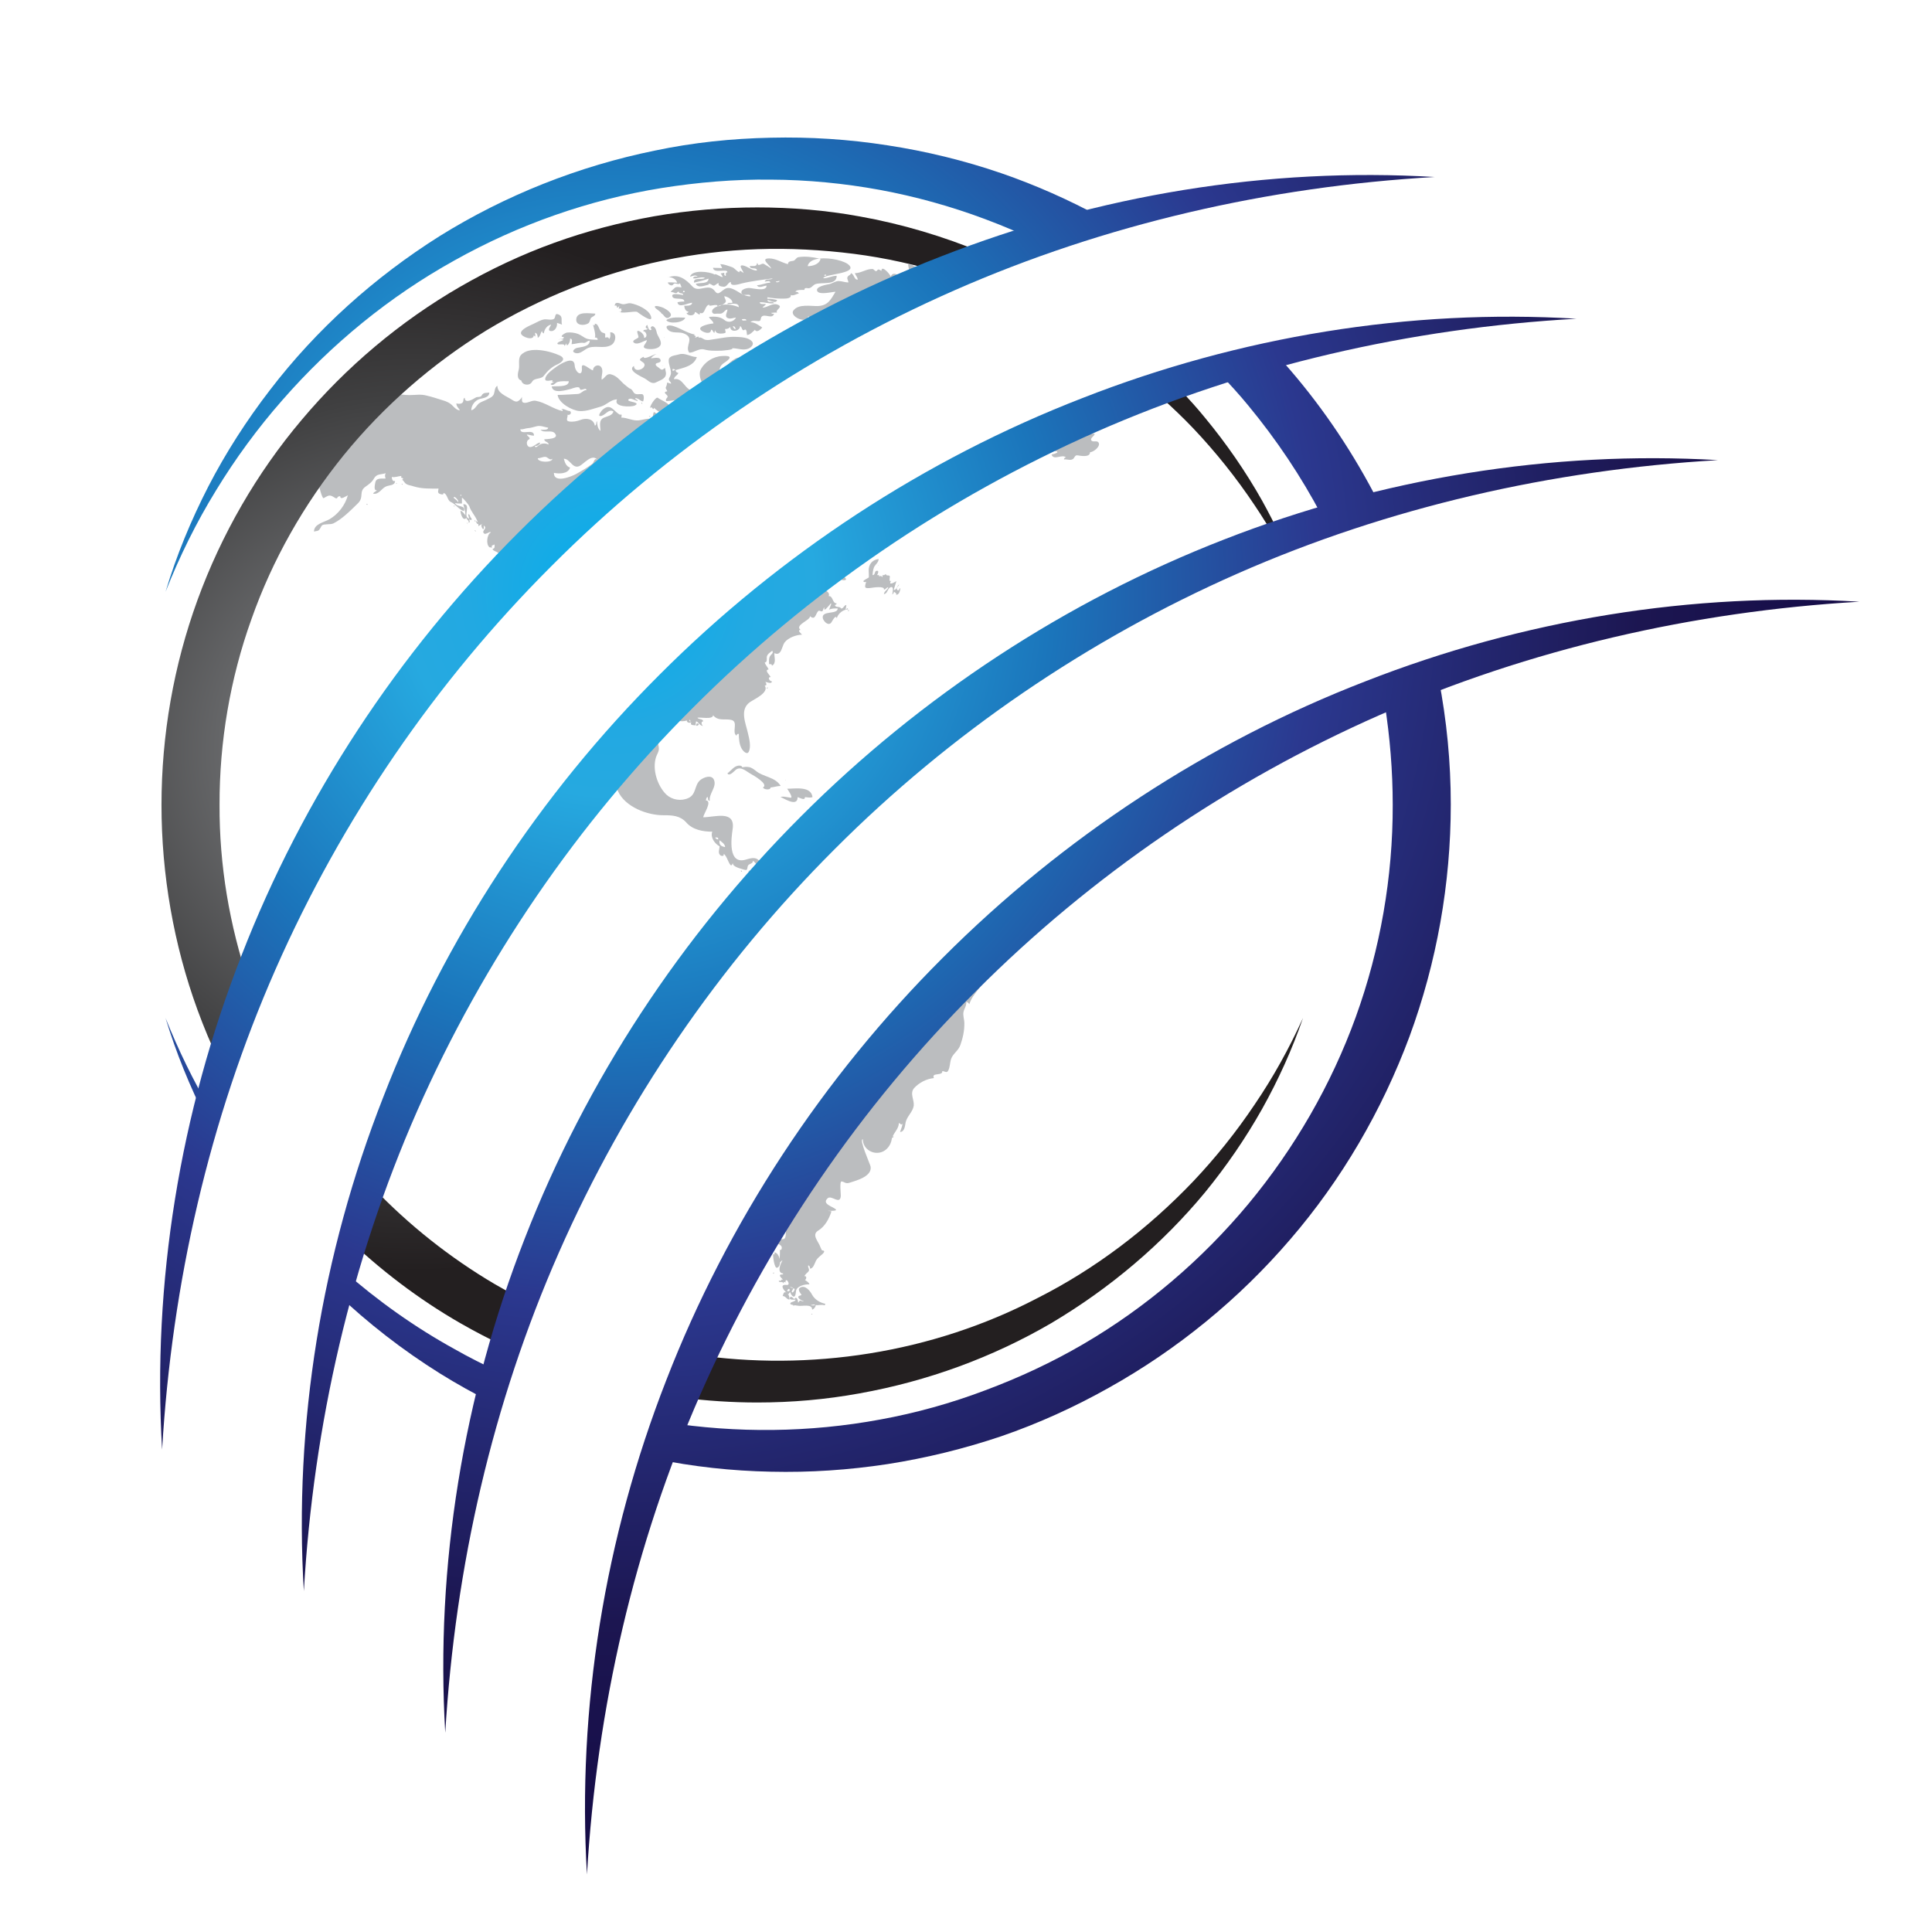 <?xml version="1.0" encoding="utf-8"?>
<!-- Generator: Adobe Illustrator 16.0.0, SVG Export Plug-In . SVG Version: 6.00 Build 0)  -->
<!DOCTYPE svg PUBLIC "-//W3C//DTD SVG 1.1//EN" "http://www.w3.org/Graphics/SVG/1.1/DTD/svg11.dtd">
<svg version="1.1" id="Layer_1" xmlns="http://www.w3.org/2000/svg" xmlns:xlink="http://www.w3.org/1999/xlink" x="0px" y="0px"
	 width="100px" height="100px" viewBox="0 0 100 100" enable-background="new 0 0 100 100" xml:space="preserve">
<g>
	<g>
		<path fill="#BBBDBF" d="M31.931,15.926c0.064-0.016,0.104-0.056,0.129-0.121c-0.016,0.073-0.032,0.137-0.032,0.209
			c0.007-0.08,0.145-0.032,0.145-0.032c-0.033,0.072-0.048,0.064,0.048,0.08c-0.128-0.016-0.041,0.185-0.177,0.04
			c0.048,0.177,0.763-0.016,0.932,0.041c0.032,0.016,0.899,0.69,0.707,0.2c-0.128-0.337-0.707-0.586-1.029-0.643
			c-0.176-0.032-0.321,0.088-0.481,0.033c-0.145-0.049-0.354-0.137-0.354,0.104C31.899,15.774,31.948,15.846,31.931,15.926z"/>
		<path fill="#BBBDBF" d="M33.731,17.043c-0.128,0.153-0.209-0.145-0.225-0.225c-0.096,0.048-0.129,0.185,0.016,0.185
			c-0.032,0.12-0.225,0.008-0.225,0.145c0.177,0,0.241,0.337,0.04,0.337c0.024-0.145-0.152-0.321-0.281-0.354
			c-0.177-0.056,0.032,0.281-0.016,0.338c-0.033,0.056-0.402,0.16-0.209,0.281c0.176,0.113,0.482-0.104,0.65-0.145
			c0,0.185-0.361,0.378,0.008,0.45c0.193,0.033,0.514,0.024,0.659-0.136c0.176-0.193-0.088-0.482-0.145-0.667
			c-0.032-0.121-0.048-0.257-0.161-0.337C33.747,16.826,33.61,16.971,33.731,17.043z"/>
		<path fill="#BBBDBF" d="M34.237,16.232c0.112,0,0.201,0.37,0.434,0.169c0.201-0.169-0.201-0.402-0.313-0.458
			c-0.033-0.024-0.554-0.208-0.45-0.024C33.964,16.007,34.237,16.151,34.237,16.232z"/>
		<path fill="#BBBDBF" d="M29.826,16.537c-0.016,0.321,0.418,0.329,0.619,0.201c0.089-0.056,0.089-0.185,0.137-0.273
			c0.072-0.088,0.225-0.096,0.232-0.232C30.534,16.232,29.843,16.087,29.826,16.537z"/>
		<path fill="#BBBDBF" d="M33.225,20.401c-0.137-0.016-0.297,0.049-0.41-0.064c-0.064-0.081-0.097-0.193-0.209-0.225
			c0,0.024-0.313-0.233-0.346-0.265c-0.201-0.201-0.353-0.402-0.65-0.474c-0.225-0.049-0.29,0.192-0.466,0.281
			c-0.032-0.193,0.081-0.394,0.008-0.587c-0.104-0.265-0.458-0.152-0.458,0.104c-0.136-0.016-0.61-0.49-0.578-0.136
			c0.048,0.53-0.354,0.233-0.37-0.121c-0.024-0.554-0.819-0.032-1.028,0.129c-0.161,0.121-0.498,0.361-0.498,0.586
			c0,0.145,0.313,0.049,0.385,0.049c-0.048,0.072-0.032,0.096,0.064,0.08c0,0.024-0.209,0.104-0.161,0.136
			c0.129,0.113,0.241-0.096,0.362-0.128c0.185-0.048,0.377-0.033,0.57-0.033c0,0.338-0.683,0.233-0.884,0.273
			c0.064,0.41,0.763,0.177,1.004,0.121c0.072-0.024,0.425-0.169,0.45-0.016c0.024,0.185,0.329-0.104,0.346,0.08
			c-0.177,0-0.273,0.193-0.45,0.201c-0.353,0.016-0.699,0.049-1.044,0.049c0.048,0.425,0.755,0.812,1.133,0.835
			c0.378,0.024,0.748-0.136,1.108-0.232c0.298-0.088,0.515-0.37,0.836-0.37c-0.217,0.401,0.731,0.41,0.924,0.313
			c0.242-0.121-0.08-0.168-0.192-0.201c-0.032-0.008-0.225-0.048-0.129-0.121c0.121-0.096,0.337,0.081,0.466,0.089
			c0-0.097-0.128-0.041-0.128-0.145c0.161-0.008,0.249,0.145,0.402,0.169C33.33,20.707,33.361,20.409,33.225,20.401z"/>
		<path fill="#BBBDBF" d="M35.466,16.441c-0.305,0-0.715-0.064-0.979,0.128C34.615,16.786,35.395,16.713,35.466,16.441z"/>
		<path fill="#BBBDBF" d="M38.841,19.107c0.112,0.024,0.29,0.017,0.45-0.04c0.032,0.057,0.177,0.137,0.241,0.217
			c0.097-0.056,0.177-0.113,0.266-0.169c-0.081-0.024-0.169-0.04-0.249-0.056c-0.073-0.008-0.129-0.024-0.161-0.024
			c0.121-0.048,0.226-0.121,0.273-0.209c0.169-0.289-1.012-0.634-1.124,0.081C38.359,19.004,38.792,19.1,38.841,19.107z"/>
		<path fill="#BBBDBF" d="M36.816,19.912c-0.177,0.128-0.129,0.289,0.08,0.313c0.185,0.024,0.225,0.064,0.41,0.177
			c0.033,0.016,0.129,0.081,0.169,0.041c0.056-0.073,0.129-0.033,0.217,0.024c0.402-0.394,0.868-0.699,1.374-0.908
			c-0.048-0.073,0.008-0.217,0.008-0.306c-0.064,0.041-0.121,0.072-0.185,0.113c-0.057-0.185,0.016,0.032,0.016-0.113
			c-0.128-0.032-0.305,0.104-0.257,0.249c0.048,0.121-0.176,0.048-0.225,0.048c0-0.088,0.185-0.161,0.136-0.249
			c-0.072-0.121-0.088-0.169-0.081-0.313c0.017-0.232,0.024-0.514-0.289-0.474c-0.249,0.033-1.02,0.723-0.49,0.723
			c-0.104,0.04,0,0.137,0.016,0.193c-0.088-0.072-0.192-0.113-0.305-0.113c-0.016,0.104,0.041,0.137,0.113,0.185
			c0.145,0.113,0.016,0.241,0.048,0.386c-0.152-0.041-0.305,0-0.458,0c0-0.129,0.186-0.145,0.266-0.153
			c-0.064-0.377-0.305-0.674,0.096-0.948c0.338-0.217,0.466-0.394-0.08-0.361c-0.482,0.023-0.932,0.305-1.141,0.731
			C36.118,19.461,36.398,20.249,36.816,19.912z"/>
		<path fill="#BBBDBF" d="M34.567,14.625c0.016,0.097,0.209,0.217,0.281,0.097c0.089-0.137,0.241,0.056,0.346-0.056
			c0.032,0.072,0.064,0.144,0.081,0.208c-0.097,0-0.241-0.056-0.337,0.017c-0.016,0.016-0.225,0.201-0.225,0.217
			c0.088,0.008,0.169,0.032,0.249,0.064c0.089,0.024,0.096-0.08,0.169-0.08c0,0.145,0.232,0.032,0.232,0.176
			c-0.088,0-0.667-0.152-0.554,0.097c0.089,0.185,0.611-0.008,0.611,0.241c-0.113,0-0.233,0.008-0.354,0.04
			c0.048,0.338,0.579,0.016,0.755,0.024c0,0.176-0.289,0.153-0.401,0.153c0,0.12,0.064,0.305,0.217,0.305
			c-0.016,0.056-0.056,0.08-0.104,0.064c0.056,0.185,0.434,0.176,0.434-0.041c0.096,0.008,0.145,0.112,0.241,0.128
			c0.032-0.041,0.032-0.081-0.008-0.104c0.313,0.193,0.257-0.401,0.522-0.401c-0.088,0.145,0.434-0.097,0.417,0.08
			c0.072-0.032,0.145-0.064,0.225-0.073c0.048-0.023,0.097-0.056,0.137-0.08c0.161-0.128-0.008-0.225-0.008-0.37
			c0.153,0.024,0.418,0.153,0.418,0.338c-0.096,0.032-0.209-0.033-0.273,0.064c0.161,0.032,0.603-0.121,0.603,0.168
			c-0.265-0.113-0.587-0.168-0.876-0.121c-0.072,0.041-0.145,0.073-0.225,0.073l0,0c-0.081,0.032-0.145,0.064-0.209,0.121
			c-0.144,0.12-0.072,0.305,0.121,0.265c0.12-0.024,0.241,0.033,0.345-0.04c0.096-0.056,0.145-0.176,0.256-0.176
			c0,0.136-0.176,0.354,0.017,0.441c0.145,0.064,0.29-0.023,0.426-0.023c-0.121,0.216-0.41,0.289-0.603,0.12
			c-0.217-0.185-0.522-0.185-0.795-0.16c0.041,0.136,0.201,0.185,0.233,0.337c-0.112,0.008-0.852,0.128-0.659,0.345
			c0.113,0.121,0.53,0.266,0.53-0.016c0.112,0,0.088,0.145,0.185,0.161c-0.008-0.048,0.007-0.096,0.04-0.136
			c0,0.177,0.257,0.185,0.377,0.169c0.242-0.033,0.129-0.064,0.129-0.233c0.104,0.008,0.201-0.032,0.265-0.104
			c0,0.305,0.506,0.225,0.506-0.04c0.104,0,0.088,0.273,0.217,0.193c0.145-0.096,0.128,0.193,0.145,0.265
			c0.169-0.016,0.289-0.169,0.41-0.273c0.088,0.177,0.313-0.024,0.377-0.12c-0.192-0.113-0.369-0.273-0.61-0.273
			c0.112-0.112,0.29-0.056,0.418-0.056c0.145,0,0.096-0.136,0.152-0.216c0.153-0.202,0.571,0.152,0.651-0.169
			c-0.064,0.016-0.113,0-0.153-0.04c0.104-0.017,0.208-0.017,0.313-0.017c-0.128-0.145,0.37-0.29,0.008-0.417
			c-0.266-0.088-0.506,0.161-0.763,0.161c0.041-0.081,0.145-0.096,0.168-0.185c-0.072-0.016-0.313,0.04-0.313-0.089
			c0.241-0.024,0.482,0.089,0.739,0.048c-0.057-0.145-0.338,0.008-0.338-0.168c0.121,0.008,0.434,0.225,0.498,0
			c-0.176-0.041-0.345-0.073-0.522-0.064c0.04-0.032,0.04-0.056,0-0.081c0.273,0.049,0.554,0.081,0.835,0.072
			c0.112,0,0.25,0,0.346-0.056c0.04-0.032,0.064-0.072,0.048-0.129c0.152,0.057,0.273-0.056,0.418-0.08
			c-0.033-0.072-0.097-0.096-0.169-0.08c0-0.129,0.377-0.104,0.458-0.104c0-0.112,0.08-0.104,0.161-0.089
			c0.176,0.033,0.257-0.136,0.385-0.201c0.305-0.136,1.125,0.089,1.125-0.441c-0.241,0-0.45,0.128-0.691,0.128
			c0-0.216,1.735-0.232,1.35-0.659c-0.201-0.241-0.988-0.425-1.559-0.361c0.024,0.007,0.048,0.016,0.064,0.016
			c-0.064,0.281-0.418,0.378-0.667,0.378c0.04-0.233,0.297-0.354,0.603-0.394c-0.354-0.081-0.723-0.129-1.077-0.073
			c-0.128,0.016-0.161,0.185-0.29,0.193c-0.112,0.016-0.256,0.024-0.256,0.169c-0.33-0.081-0.627-0.297-0.972-0.297
			c-0.539,0,0.168,0.434,0.088,0.53c0.023-0.023-0.306-0.208-0.338-0.232c-0.104-0.073-0.193,0.048-0.297,0.04
			c-0.072,0-0.008-0.088-0.088-0.088c0,0.217-0.257,0.113-0.37,0.153c0.017,0.201,0.37,0.024,0.37,0.225
			c-0.257,0-0.45-0.193-0.691-0.257c-0.337-0.072,0,0.282,0,0.386c-0.032-0.033-0.257-0.201-0.209-0.04
			c-0.16-0.041-0.241-0.226-0.41-0.273c-0.201-0.064-0.377-0.145-0.586-0.145c0.032,0.064,0.072,0.136,0.097,0.209
			c-0.153-0.024-0.313-0.008-0.474-0.024c0.041,0.33,0.747,0.016,0.747,0.233c-0.112,0.007-0.08,0.112-0.08,0.185
			c-0.096,0.008-0.088-0.104-0.08-0.161c-0.064,0.008-0.129,0.033-0.192,0.033c0.048,0.056,0.08,0.12,0.112,0.192
			c-0.145,0-0.289-0.168-0.418-0.145v0.017c-0.272-0.161-1.188-0.266-1.277,0.112c0.121-0.032,0.29-0.129,0.394,0
			c-0.081-0.024-0.217-0.032-0.241,0.08c0.208,0.041,0.41-0.104,0.618-0.023c-0.128,0.128-0.618-0.057-0.563,0.249
			c0.25-0.056,0.507-0.121,0.748-0.208c0,0.305-0.49,0.185-0.659,0.273c0.136,0.241,0.465,0.073,0.659,0.04
			c0-0.112,0.161,0,0.201,0.024c0.128,0.089,0.201-0.104,0.329-0.104c-0.072,0.16,0.161,0.177,0.257,0.185
			c0.177,0.008,0.209-0.217,0.37-0.249c-0.056,0.273,0.434,0.113,0.554,0.081c0.522-0.128,1.068-0.185,1.615-0.266
			c-0.121,0.113-0.354-0.016-0.418,0.169c0.064,0.008,0.289-0.088,0.289,0.056c-0.241,0-0.45,0.128-0.69,0.128
			c0.096,0.193,0.353,0.024,0.498,0.024c0,0.338-0.723,0.121-0.916,0.121c-0.161,0.008-0.482,0.088-0.362,0.313
			c0.04,0.016,0.073,0.032,0.104,0.048c0.145,0.007,0.337-0.057,0.337,0.072c-0.128,0-0.241-0.032-0.337-0.072
			c-0.048-0.008-0.08-0.016-0.104-0.048l0,0c-0.185-0.096-0.345-0.233-0.579-0.298c-0.249-0.063-0.345,0.073-0.53,0.202
			c-0.217,0.16-0.249-0.057-0.394-0.161c-0.329-0.242-0.755,0.192-1.061-0.137c-0.321-0.354-0.715-0.667-1.221-0.474
			c0.177-0.008,0.386,0.104,0.435,0.281C35.001,14.625,34.567,14.601,34.567,14.625z M37.925,16.898
			c0.081-0.032,0.145,0.04,0.145,0.145C37.989,17.027,37.973,16.955,37.925,16.898z M42.762,14.255
			c-0.072,0.033-0.104,0.024-0.096-0.024C42.697,14.223,42.762,14.183,42.762,14.255z M40.352,14.544
			c0,0.057-0.193,0.104-0.193,0.024C40.368,14.568,40.174,14.544,40.352,14.544z M38.632,16.585c-0.113,0-0.241,0.04-0.225-0.064
			C38.456,16.521,38.632,16.481,38.632,16.585z M35.386,15.042c0.096,0.048,0.08,0.073-0.048,0.088
			C35.354,15.099,35.37,15.075,35.386,15.042z"/>
		<path fill="#BBBDBF" d="M35.675,18.256c0.265,0,0.499-0.241,0.771-0.168c0.321,0.088,0.579,0.064,0.9,0.064
			c0.048-0.008,0.626-0.04,0.563-0.128c0.289,0,0.538,0.128,0.819,0.024c0.161-0.064,0.337-0.233,0.177-0.394
			c-0.177-0.185-0.546-0.209-0.787-0.217c-0.41-0.024-0.819,0.073-1.222,0.129c-0.128,0.024-0.249,0.048-0.369,0.024
			c-0.129-0.016-0.241-0.177-0.37-0.104c0.064-0.136-0.153-0.008-0.193,0c0.072-0.072,0.056-0.113-0.041-0.128
			c0.008-0.024,0.024-0.032,0.041-0.048c-0.418-0.04-1.077-0.555-1.398-0.451c-0.169,0.057,0.032,0.25,0.104,0.282
			c0.232,0.112,0.498,0.024,0.731,0.121C35.997,17.501,35.418,17.903,35.675,18.256z"/>
		<path fill="#BBBDBF" d="M34.422,19.044c-0.129,0.096-0.161,0.136-0.29,0.016c-0.048-0.049-0.209-0.121-0.193-0.209
			c0.016-0.096,0.257-0.048,0.257-0.185c-0.016-0.233-0.386-0.12-0.498-0.12c0-0.049,0.257-0.249,0.305-0.225
			c-0.104-0.032-0.691,0.353-0.691,0.145c-0.515,0.241,0.217,0.217,0.016,0.522c-0.113,0.185-0.514,0.257-0.514-0.048
			c-0.37,0.232,0.386,0.554,0.546,0.643c0.185,0.097,0.354,0.33,0.595,0.208c0.193-0.104,0.515-0.176,0.515-0.45
			C34.487,19.341,34.422,19.067,34.422,19.044z"/>
		<path fill="#BBBDBF" d="M34.084,21.293c0.145,0.104,0.466-0.008,0.563-0.153c0.145-0.233-0.482-0.442-0.594-0.547
			c-0.097-0.088-0.426,0.418-0.402,0.522c0.064-0.064,0.128-0.007,0.145,0.064c0.048-0.016,0.064-0.048,0.064-0.096
			C33.819,21.109,34.053,21.277,34.084,21.293z"/>
		<path fill="#BBBDBF" d="M41.284,41.259c0.08,0.017,0.394,0.209,0.377,0c0.137,0.007,0.266,0.048,0.394,0
			c-0.072-0.587-0.9-0.434-1.31-0.434c0.024,0.039,0.33,0.474,0.177,0.465c-0.096-0.008-0.45-0.104-0.522-0.024
			C40.448,41.227,41.284,41.845,41.284,41.259z"/>
		<path fill="#BBBDBF" d="M43.79,30.002c0-0.193-0.595-0.378-0.739-0.385C43.051,29.833,43.622,30.131,43.79,30.002z"/>
		<path fill="#BBBDBF" d="M50.418,49.333c0.041-0.112,0.024-0.2-0.023-0.266c-0.354,0.627-0.884,1.149-1.366,1.688
			c-0.418,0.474-0.788,0.996-1.254,1.438c-0.739,0.699-1.446,1.39-2.217,2.032c-0.193,0.53-0.474,1.021-0.852,1.455
			c-0.209,0.289-0.458,0.562-0.739,0.795c-0.434,1.157-0.948,2.202-1.799,3.222c-0.418,0.507-0.948,0.843-1.542,1.052
			c0,0.017-0.008,0.033-0.017,0.065c-0.032,0.305,0.032,0.61-0.032,0.916c-0.016,0.137-0.081,0.272-0.073,0.418
			c0.024,0.265,0.137,0.047,0.266,0.047c0,0.194,0.208,1.215-0.193,1.125c0.064,0.217,0.145,0.515,0.064,0.739
			c-0.048,0.121-0.249,0.097-0.273,0.024c-0.032,0.072-0.169-0.104-0.225-0.024c-0.024,0.024-0.113,0.306-0.064,0.306
			c-0.016-0.072,0.016-0.121,0.096-0.121c-0.032,0.146,0.282,0.146,0.29,0.33c0,0.057-0.016,0.153-0.096,0.112
			c0,0.16,0,0.321-0.016,0.481c-0.032-0.176-0.145-0.345-0.273-0.345c0.024,0.056,0.016,0.097-0.016,0.128
			c0-0.039-0.008-0.056-0.048-0.039c-0.016,0.096,0.064,0.763,0.208,0.707c0.104-0.033,0.145-0.153,0.153-0.281
			c0.048-0.024,0.048-0.088,0.12-0.088c-0.097,0.16-0.305,0.634,0.04,0.666c0,0.08-0.104,0.04-0.145,0.063
			c-0.097,0.073,0.121,0.201,0.121,0.266c-0.081-0.024-0.113,0-0.081,0.089c-0.032-0.056-0.08-0.065-0.128-0.024
			c0.064,0.12,0.209-0.024,0.257,0.129c0-0.097,0.032-0.121,0.096-0.049c-0.016-0.361,0.338,0.161,0.048,0.12
			c-0.346-0.039-0.177,0.242,0,0.394c-0.145-0.08-0.161,0.09-0.193,0.178c0.153,0,0.209,0.185,0.354,0.185
			c0-0.104-0.016-0.217-0.096-0.305c0.104,0.071,0.032-0.072,0.145-0.065c0,0.065,0.064,0.153,0.112,0.192
			c0.161,0.114,0.161-0.199,0.177-0.28c0.048-0.249,0.474-0.345,0.691-0.33c-0.032-0.119-0.153-0.16-0.233-0.232
			c0.089-0.016,0.104-0.233-0.023-0.186c0.032-0.104,0.128-0.16,0.192-0.231c0.113-0.113-0.032-0.209,0-0.33
			c0.08,0,0.097,0.112,0.097,0.168c0.161-0.015,0.217-0.224,0.273-0.336c0.064-0.17,0.153-0.233,0.289-0.354
			c0.097-0.072,0.289-0.248,0.064-0.257c-0.032-0.008-0.121-0.257-0.145-0.297c-0.112-0.226-0.378-0.53-0.064-0.724
			c0.354-0.217,0.563-0.602,0.691-0.996c-0.064-0.023-0.121-0.023-0.185-0.023c0-0.024,0.554,0.031,0.394-0.097
			c-0.145-0.129-0.731-0.273-0.402-0.563c0.193-0.177,0.627,0.354,0.675-0.097c0.016-0.063-0.081-0.804,0.048-0.771
			c0.177,0.031,0.193,0.136,0.418,0.063c0.161-0.049,0.305-0.097,0.45-0.153c0.273-0.104,0.691-0.313,0.627-0.683
			c-0.032-0.151-0.611-1.413-0.402-1.413c0,0.53,0.579,0.858,1.045,0.635c0.241-0.113,0.41-0.37,0.45-0.627
			c0.008-0.041,0.016-0.073,0.032-0.112c0,0.008,0,0.016,0,0.024c0.048-0.017,0.064-0.017,0.064-0.065
			c-0.032,0-0.048,0.008-0.048,0.008c0.096-0.233,0.321-0.426,0.321-0.698c0.081,0,0.113,0.144,0.185,0.024
			c0,0.152-0.081,0.297-0.121,0.433c0.241,0,0.257-0.337,0.29-0.505c0.08-0.321,0.369-0.53,0.418-0.852
			c0.032-0.313-0.217-0.627,0.016-0.908c0.265-0.29,0.643-0.482,1.028-0.522c-0.152-0.313,0.466-0.088,0.434-0.362
			c0.112,0,0.233,0.121,0.305-0.022c0.104-0.202,0.081-0.41,0.153-0.612c0.096-0.272,0.377-0.425,0.474-0.707
			c0.129-0.36,0.217-0.746,0.209-1.141c0-0.201-0.088-0.4-0.04-0.595c0.04-0.168,0.169-0.328,0.136-0.506
			c0.064,0.017,0.129,0.057,0.162,0.121c0.176-0.57,0.723-0.94,0.932-1.502C51.278,50.008,50.965,49.333,50.418,49.333z
			 M40.745,66.832c0.008-0.072,0.041-0.113,0.104-0.121C40.906,66.808,40.866,66.848,40.745,66.832z M40.89,66.599
			c0.04,0.024,0.12,0.04,0.168,0.049C41.01,66.687,40.914,66.647,40.89,66.599z M41.035,66.896c-0.137,0,0.024-0.16,0.024-0.209
			C41.203,66.687,41.091,66.848,41.035,66.896z"/>
		<path fill="#BBBDBF" d="M43.758,31.545c0.016,0,0.049-0.208,0.049-0.232c-0.129,0.016-0.137,0.185-0.273,0.185
			c-0.057-0.145-0.289-0.017-0.322-0.185c0.048,0,0.08-0.033,0.097-0.081c-0.241,0-0.177-0.394-0.418-0.378
			c0.129-0.281-0.466-0.329-0.193-0.522c0.048,0.04,0.064,0.088,0.064,0.145c0.474-0.137,0.305-0.755-0.177-0.586
			c-0.306,0.096-0.595,0.297-0.795,0.554c-0.136,0.185-0.249,0.49-0.522,0.49c0.097-0.121,0.241-0.185,0.322-0.322
			c0.072-0.144,0.096-0.33,0.249-0.433c0.209-0.129,0.506-0.273,0.619-0.515c-0.08,0.017-0.145,0.033-0.209,0.049
			c-0.113,0.145-0.233,0.281-0.361,0.417c-0.619,0.619-1.342,1.206-2.122,1.623c-0.313,0.168-0.65,0.313-0.956,0.498
			c-0.04,0.033-0.08,0.056-0.112,0.088c-0.193,0.161-0.385,0.329-0.578,0.491c0.104-0.024,0.289-0.185,0.321-0.201
			c0.048-0.024,0.579-0.249,0.579-0.241c-0.136-0.137,0.048-0.168,0.097-0.266c0.112,0,0.562,0.202,0.562-0.04
			c-0.08,0.008-0.272,0.033-0.272-0.104c0.047-0.007,0.232-0.088,0.232,0.024c0.145,0,0.209-0.169,0.362-0.169
			c-0.073,0.514-0.579,0.282-0.884,0.506c-0.153,0.104-0.201,0.297-0.337,0.418c-0.217,0.192-0.539,0.144-0.788,0.282
			c0.064-0.024,0.033-0.057-0.024-0.082c-0.747,0.612-1.502,1.206-2.225,1.856c-1.037,0.94-1.816,2.09-2.796,3.07
			c-0.481,0.481-1.028,0.907-1.534,1.356c0.056,0.065,0.12,0.138,0.176,0.218c0.338,0.434,0.185,1.004,0.394,1.486
			c0.37,0.828,1.527,1.261,2.378,1.253c0.434,0,0.835,0.016,1.157,0.37c0.33,0.386,0.868,0.481,1.35,0.481
			c-0.113,0.289,0.128,0.627,0.377,0.756c0,0.144-0.104,0.345,0.04,0.466c0.064,0.049,0.209,0.057,0.169-0.072
			c0.16,0.056,0.281,0.603,0.402,0.595c0.04-0.04,0.072-0.097,0.08-0.161c-0.08,0.241,0.458,0.337,0.595,0.386
			c0.168,0.049,0.136-0.049,0.168-0.168c0.032-0.17,0.273-0.104,0.273-0.299c0.128,0.081,0.192,0.282,0.377,0.258
			c0,0.16-0.128,0.338,0.041,0.459c0.193,0.136,0.128,0.345,0.081,0.529c-0.017,0.081-0.113,0.643,0.064,0.579
			c-0.048,0.168-0.257,0.209-0.345,0.345c-0.137,0.186-0.338,0.45-0.41,0.667c-0.016,0.08-0.032,0.152-0.032,0.233
			c0.225-0.202,0.481-0.387,0.755-0.53c0.096-0.313,0.225-0.603,0.369-0.86c0.37-0.618,0.852-1.141,1.213-1.751
			c-0.041-0.16,0-0.354-0.048-0.507c-0.024-0.08-0.104-0.063-0.057-0.137c0.017-0.048,0.193-0.248,0.145-0.297
			c-0.161-0.16-0.835,0.329-0.835,0.538c-0.297-0.241-0.458,0.627-0.538,0.772c-0.121,0.232-0.305-0.065-0.378-0.186
			c-0.192-0.337-0.45-0.265-0.771-0.169c-0.932,0.274-0.755-1.092-0.683-1.575c0.152-1.012-0.932-0.617-1.519-0.617
			c0-0.161,0.498-0.844,0.129-0.876c0.032-0.048,0.016-0.169,0.104-0.169c0.024,0.072-0.016,0.192,0.104,0.192
			c-0.056-0.378,0.385-0.723,0.209-1.1c-0.129-0.267-0.531-0.114-0.708,0.031c-0.305,0.266-0.193,0.731-0.603,0.924
			c-0.378,0.178-0.843,0.104-1.148-0.177c-0.466-0.458-0.74-1.31-0.531-1.944c0.048-0.145,0.145-0.266,0.145-0.426
			c0-0.185-0.096-0.377-0.056-0.571c0.08-0.401,0.715-0.385,0.715-0.826c0.096,0.023,0.305,0.088,0.305-0.088
			c0.152,0.08,0.33,0.071,0.482,0.022c0,0.121,0.153,0.138,0.233,0.089c-0.088,0.178,0.121,0.145,0.233,0.161
			c-0.016-0.073,0-0.137,0.016-0.209c0.145,0.048,0.201,0.257,0.37,0.233c-0.064,0.015-0.161-0.226,0-0.233
			c-0.032-0.146-0.225-0.08-0.305-0.185c0.129-0.041,0.812,0.112,0.812-0.129c0.273,0.321,0.602,0.168,0.94,0.241
			c0.394,0.089,0.008,0.634,0.273,0.818c0.008-0.063,0.048-0.104,0.12-0.095c0,0.257,0.024,0.562,0.161,0.787
			c0.057,0.096,0.265,0.321,0.354,0.137c0.129-0.258,0.024-0.684-0.04-0.948c-0.112-0.522-0.45-1.222,0.096-1.616
			c0.217-0.152,1.021-0.499,0.771-0.859c0.136,0,0.08-0.121,0.033-0.194c0.072,0.017,0.337,0.129,0.337-0.024
			c-0.121,0-0.249-0.224-0.064-0.224c-0.032-0.088-0.354-0.37-0.104-0.394c-0.056-0.136-0.168-0.226-0.201-0.362
			c0.129,0,0.104-0.177,0.104-0.265c0.008-0.16,0.169-0.248,0.281-0.337c0.089,0.097-0.047,0.185-0.096,0.25
			c-0.096,0.137-0.064,0.297-0.064,0.442c0.08,0,0.145-0.024,0.145,0.08c0.249-0.128,0.113-0.435,0.128-0.651
			c0.37,0.177,0.386-0.37,0.53-0.554c0.177-0.241,0.611-0.401,0.9-0.401c-0.032-0.058-0.273-0.226-0.08-0.25
			c-0.306-0.257,0.498-0.482,0.498-0.707c0.281,0.257,0.29-0.169,0.434-0.273c0.056-0.048,0.145,0.064,0.208,0.008
			c0.048-0.056,0.032-0.145,0.097-0.193c-0.048,0.289,0.192-0.048,0.257-0.112c0.209-0.281,0.017,0.152-0.016,0.233
			c0.145-0.073,0.297-0.064,0.45-0.064c0,0.337-0.851,0.08-0.771,0.506c0.032,0.137,0.25,0.402,0.417,0.249
			c0.048-0.04,0.242-0.482,0.306-0.249c0.064-0.241,0.33-0.458,0.586-0.458C43.838,31.408,43.854,31.545,43.758,31.545z
			 M37.242,43.492c0.112,0.08,0.289,0.201,0.289,0.354C37.291,43.798,37.218,43.718,37.242,43.492z M37.178,43.452
			c-0.064-0.009-0.152-0.04-0.152-0.104C37.138,43.348,37.178,43.331,37.178,43.452z M35.675,37.258
			c0.056,0,0.064,0.072,0.064,0.104C35.7,37.338,35.675,37.297,35.675,37.258z M40.352,31.625c0.032-0.041,0.145-0.081,0.129-0.145
			l0,0c0.007,0.064-0.104,0.008-0.113-0.023c0.04,0.016,0.08,0.016,0.113,0.023v-0.008v0.008c0.047,0,0.08,0,0.112,0
			C40.536,31.569,40.448,31.609,40.352,31.625z M40.705,31.938c-0.097,0-0.024-0.209,0-0.209
			C40.713,31.794,40.713,31.867,40.705,31.938z"/>
		<path fill="#BBBDBF" d="M36.013,21.028c-0.064-0.257-0.418-0.169-0.531-0.377c0.104-0.057,0.226-0.121,0.257-0.25
			c-0.129,0.121-0.257-0.04-0.121-0.072c0.072-0.016,0.265,0,0.265-0.112c-0.434,0-0.53-0.699-0.996-0.587
			c0-0.152,0.185-0.193,0.225-0.329c-0.088-0.016-0.136-0.056-0.145-0.145c0.41-0.121,0.949-0.209,1.101-0.675
			c-0.313,0-0.619-0.242-0.924-0.137c-0.177,0.057-0.514,0.057-0.531,0.29c-0.016,0.217,0.104,0.418,0.113,0.635
			c0.016,0.112-0.048,0.216-0.096,0.313c-0.048,0.137,0.104,0.161,0.104,0.281c-0.073-0.024-0.137-0.04-0.202-0.064
			c-0.007,0.08-0.024,0.161-0.063,0.233c-0.048,0.088,0.063,0.136,0.063,0.225c-0.192,0.024-0.112,0.104-0.024,0.185
			c0.145,0.136-0.088,0.16-0.032,0.305c0.032,0.064,0.827-0.121,0.94-0.072c-0.088,0.289-0.498,0.281-0.498,0.602
			c0.081-0.016,0.161-0.04,0.232-0.08c0.104,0.185-0.232,0.306-0.345,0.37c-0.08,0.048-0.176,0.112-0.209,0.208
			c-0.032,0.073,0.016,0.313-0.048,0.346c-0.177,0.104-0.289-0.619-0.289-0.675c-0.08,0-0.073,0.104-0.153,0.104
			c-0.032-0.129-0.169-0.169-0.265-0.225c-0.048,0.129-0.064,0.265-0.024,0.394c-0.249-0.112-0.506,0.016-0.763,0.04
			c-0.305,0.032-0.594-0.145-0.899-0.145c0.023-0.064,0.048-0.161-0.048-0.193c0.032,0.024,0.032,0.041,0.016,0.057
			c-0.338-0.12-0.49-0.675-0.948-0.257c-0.032,0.033-0.257,0.305-0.113,0.313c0.242,0.016,0.434-0.41,0.691-0.233
			c-0.064,0.209-0.305,0.241-0.482,0.313c-0.305,0.128-0.192,0.434-0.192,0.691c-0.145-0.12-0.169-0.329-0.177-0.506
			c-0.072,0.073,0,0.193-0.112,0.233c-0.064-0.362-0.451-0.41-0.74-0.298c-0.192,0.073-0.394,0.113-0.594,0.081
			c-0.209-0.032-0.049-0.225-0.081-0.346c0.121,0.041,0.241-0.088,0.129-0.193c-0.161,0-0.298-0.136-0.466-0.104
			c0.064,0.008,0.097,0.048,0.08,0.104c-0.481-0.104-0.891-0.441-1.382-0.53c-0.217-0.049-0.466,0.168-0.659,0.088
			c-0.112-0.048-0.016-0.249-0.096-0.338c0.08,0.081-0.08,0.201-0.129,0.242c-0.145,0.12-0.297-0.017-0.418-0.088
			c-0.265-0.161-0.69-0.313-0.69-0.683c-0.145,0.088-0.128,0.273-0.177,0.418c-0.047,0.145-0.192,0.208-0.313,0.265
			c-0.153,0.096-0.33,0.128-0.475,0.241c-0.128,0.113-0.201,0.305-0.386,0.345c0-0.257,0.193-0.514,0.442-0.586
			c0.185-0.049,0.49-0.073,0.49-0.33c-0.128,0.024-0.305-0.017-0.385,0.136c-0.057,0.136-0.225,0.056-0.33,0.129
			c-0.121,0.08-0.554,0.329-0.554,0.007c-0.073,0-0.073,0.153-0.081,0.186c-0.047,0.152-0.249,0.128-0.354,0.104
			c0,0.145,0.113,0.241,0.186,0.354c-0.153,0-0.266-0.121-0.362-0.217c-0.145-0.161-0.338-0.249-0.546-0.305
			c-0.273-0.088-0.547-0.177-0.828-0.241c-0.306-0.081-0.571-0.023-0.876-0.023c-0.57,0-1.108-0.193-1.671-0.233
			c-0.024,0-0.048-0.008-0.064-0.008c-0.37,0.603-0.98,1.028-1.704,1.206c-0.192,0.185-0.394,0.394-0.57,0.603
			c-0.217,0.257-0.394,0.506-0.667,0.875c-0.056,0.088-0.112,0.168-0.169,0.249c0.186-0.04,0.37-0.072,0.555-0.048
			c-0.017,0.305-0.177,0.667-0.507,0.723c-0.08,0.016-0.313-0.073-0.434-0.057c-0.024,0.048-0.056,0.088-0.081,0.137
			c0,0.024-0.008,0.04-0.024,0.048c-0.016,0.017-0.016,0.033-0.032,0.04c0.048,0.04,0.096,0.064,0.08-0.04
			c0.136,0.193-0.097,0.297-0.273,0.418c-0.032,0.073-0.072,0.145-0.113,0.209c0.073,0.032,0.113,0.104,0.177,0.145
			c0.112,0.064,0.249,0.008,0.37,0.016c-0.209-0.016-0.096,0.442-0.016,0.514c0.217,0.177,0.249-0.249,0.434-0.249
			c0,0.088,0.185,0.827,0.265,0.787c0.216-0.112,0.289-0.209,0.522-0.056c0.257,0.177,0.112-0.048,0.337-0.048
			c0,0.233,0.306-0.016,0.394-0.04c-0.136,0.498-0.49,0.964-0.94,1.229c-0.273,0.161-0.812,0.241-0.812,0.643
			c0.073-0.008,0.136-0.033,0.201-0.041c0.113-0.048,0.145-0.208,0.217-0.281c0.088-0.081,0.442-0.032,0.579-0.096
			c0.458-0.225,0.899-0.675,1.261-1.028c0.361-0.338,0.032-0.619,0.418-0.884c0.177-0.121,0.337-0.241,0.434-0.426
			c0.145-0.249,0.369-0.185,0.602-0.265c-0.048,0.088-0.048,0.185,0,0.273c-0.192,0.024-0.49-0.057-0.538,0.209
			c-0.016,0.081-0.104,0.45,0.081,0.394c-0.048,0.088-0.161,0.088-0.193,0.185c0.298,0.056,0.434-0.273,0.659-0.37
			c0.16-0.08,0.474-0.04,0.474-0.289c-0.136,0.048-0.168-0.121-0.168-0.208c0.177,0.04,0.337-0.048,0.506-0.048
			c-0.073,0.096,0.024,0.088,0.08,0.12c-0.008,0.064-0.04,0.089-0.104,0.073c0.096-0.008,0.137,0.088,0.185,0.145
			c0.104,0.144,0.329,0.144,0.474,0.201c0.418,0.129,0.852,0.112,1.277,0.112c0,0.088-0.072,0.209,0.049,0.266
			c0.048,0.023,0.241,0.088,0.201-0.033c0.193,0,0.209,0.378,0.369,0.45c0.273,0.12,0.418,0.394,0.691,0.482
			c0.129-0.329-0.386-0.185-0.45-0.418c0.12,0.033,0.216,0.024,0.353,0.024c0-0.096,0-0.201,0-0.297c0.057,0,0.37,0.386,0.386,0.45
			c0.081,0.257,0.281,0.458,0.386,0.699c0,0.008,0,0.016,0.024,0.041c0.008,0.032,0.024,0.064,0.024,0.096
			c-0.024-0.056-0.096-0.096-0.096-0.048c-0.017,0,0.063,0.072,0.063,0.12c0.033,0,0.049-0.008,0.049-0.024
			c0.016,0.048,0.016,0.088,0.016,0.136c0.016-0.008,0.225-0.152,0.225-0.112c-0.209,0,0.113,0.546,0.048,0.081
			c0.241,0.152-0.161,0.273,0.032,0.418c0.081,0.064,0.322-0.153,0.338-0.057c-0.201,0.08-0.257,0.618-0.081,0.747
			c-0.016-0.008-0.032,0.008,0.024,0.024c0-0.008-0.008-0.016-0.008-0.016c0.032,0.016,0.08,0.032,0.128,0.016
			c-0.064-0.121,0.056-0.104,0.129-0.153c0,0.129,0.032,0.193-0.104,0.233c0.016,0.104,0.233,0.129,0.313,0.225
			c0.08,0.112,0.225,0.305,0.128,0.434c-0.063,0.088-0.072,0.177-0.032,0.209c-0.032,0-0.064,0-0.096,0
			c-0.225,0.024,0,0.458,0.112,0.281c0.048,0.089,0.161,0.033,0.225,0.057c0.08,0.088,0.169,0.152,0.273,0.216
			c0.096,0.057,0.193,0.121,0.289,0.185c0.048-0.096,0.081-0.201,0.129-0.313c-0.193-0.104-0.418-0.193-0.57-0.266
			c-0.088-0.04-0.177-0.096-0.282-0.128c0.033,0,0.064-0.008,0.104-0.024c0.104-0.04,0.153,0.08,0.298,0.056
			c0.256-0.048,0.337,0.096,0.498,0.241c0.032-0.064,0.072-0.128,0.112-0.192c0.257-0.354,0.514-0.715,0.803-1.037
			c0.128-0.145,0.273-0.273,0.418-0.394c0.241-0.242,0.514-0.458,0.795-0.627c0.297-1.052,0.98-2,1.977-2.611
			c0.634-0.394,1.357-0.715,2.081-0.908c0.193-0.041,0.731-0.322,0.667-0.249c0.08-0.064,0.161-0.129,0.249-0.193
			c0.41-0.321,0.868-0.715,1.333-0.996c0.177-0.233,0.354-0.466,0.563-0.683c0.081-0.08,0.161-0.152,0.241-0.217
			C36.021,21.374,36.037,21.165,36.013,21.028z M34.952,19.132c-0.032,0.033-0.096,0.057-0.128,0.064
			C34.768,19.067,34.856,19.092,34.952,19.132z M23.688,25.978c0-0.089-0.289-0.233-0.192-0.233
			C23.496,25.624,23.825,25.978,23.688,25.978z M23.833,25.664V25.6C23.873,25.6,23.921,25.664,23.833,25.664z M27.689,23.069
			c0.192,0.096,0.514-0.402-0.048,0c-0.145,0.096-0.33,0.121-0.37-0.104c-0.016-0.097,0.032-0.193,0.129-0.233
			c0.072-0.089-0.129-0.161-0.129-0.241c0.129,0.007,0.241,0.064,0.37,0.056c0-0.41-0.707,0.024-0.707-0.33
			c0.137,0.024,0.257-0.048,0.386-0.056c0.161-0.008,0.305-0.064,0.45-0.097c0.209-0.056,0.401,0.04,0.603,0.073
			c0,0.145-0.313,0.104-0.394,0.104c0.168,0.201,0.562-0.016,0.739,0.185c0.265,0.305-0.434,0.297-0.546,0.313
			c0,0.145,0.225,0.12,0.225,0.272c-0.161-0.08-0.37-0.08-0.515,0.041C27.834,23.093,27.689,23.229,27.689,23.069z M27.834,23.72
			c0.137,0,0.257-0.081,0.401-0.072c0.113,0.008,0.225,0.209,0.354,0.096C28.589,23.961,27.834,23.944,27.834,23.72z M30.646,24.017
			c-0.273,0.201-0.547,0.361-0.836,0.522c-0.193,0.104-1.141,0.514-1.141-0.064c0.257,0.056,0.739,0.064,0.836-0.273
			c-0.209-0.064-0.273-0.281-0.322-0.458c0.322,0,0.442,0.53,0.795,0.385c0.25-0.112,0.651-0.666,0.94-0.337
			C30.743,23.679,30.758,23.944,30.646,24.017z"/>
		<path fill="#BBBDBF" d="M45.124,28.146c-0.33,0.426-0.756,0.788-1.262,1.02c-0.409,0.186-0.812,0.33-1.213,0.442
			c0.257,0.104,0.707-0.072,0.932-0.112c0.257-0.041,0.515-0.057,0.755-0.169c0.185-0.097,0.305-0.273,0.49-0.377
			c0.145-0.081,0.699-0.29,0.586-0.539C45.365,28.332,45.244,28.227,45.124,28.146z"/>
		<path fill="#BBBDBF" d="M45.478,28.934c-0.354,0.04-0.531,0.313-0.514,0.619c0,0.04,0.016,0.305,0.008,0.329
			c-0.024,0.041-0.313,0.152-0.281,0.217c0.048,0.04,0.096,0.04,0.145,0.008c-0.097,0.305-0.104,0.37,0.256,0.321
			c0.089-0.016,0.723-0.112,0.659,0.089c0.097,0,0.129-0.121,0.226-0.121c-0.032,0.145-0.209,0.193-0.226,0.354
			c0.193-0.016,0.177-0.281,0.338-0.354c0.209-0.08,0.096,0.29,0.096,0.378c0.048-0.04,0.081-0.088,0.081-0.145
			c0.048,0.016,0.176,0.104,0.112,0.161c0.177-0.008,0.209-0.217,0.225-0.354c-0.056,0.016-0.081,0.193-0.161,0.096
			c-0.096-0.104,0.08-0.185,0.096-0.281c-0.088,0.04-0.145,0.321-0.272,0.281c-0.017-0.007,0.128-0.401,0.128-0.457
			c-0.032,0.032-0.289,0.185-0.321,0.104c0.016-0.057,0.032-0.104,0.072-0.137c-0.128,0.121-0.104-0.088-0.088-0.161
			c0.032-0.176-0.209-0.024-0.202-0.176c-0.056,0.056-0.12,0.08-0.185,0.063c0.017,0.041,0.017,0.081-0.023,0.104
			c-0.024-0.104-0.089-0.04-0.146-0.04c0.017-0.096-0.056-0.064-0.104-0.064c0.032-0.047,0.128-0.249-0.017-0.225
			c-0.128,0.008-0.064,0.225-0.217,0.225c0.008-0.136,0.024-0.281,0.08-0.417C45.316,29.208,45.478,29.11,45.478,28.934z"/>
		<path fill="#BBBDBF" d="M48.675,13.5c-0.008,0.121,0.225,0.072,0.273,0.072c0.177-0.008,0.45,0.121,0.466,0.321
			c0.08-0.056,0.169-0.12,0.257-0.185c-0.161-0.121-0.306-0.249-0.418-0.394c-0.177-0.113-0.354-0.185-0.313,0
			c-0.088-0.008-0.168-0.033-0.249-0.064c-0.032,0.096,0.081,0.104,0.081,0.185C48.724,13.436,48.691,13.452,48.675,13.5z"/>
		<path fill="#BBBDBF" d="M48.771,14.488c0.201-0.217,0.402-0.41,0.618-0.57c-0.128-0.024-0.185-0.177-0.281-0.241
			c-0.193-0.121-0.418-0.088-0.627-0.088c0,0.104,0.129,0.152,0.129,0.265c-0.153-0.064-0.273-0.193-0.45-0.201
			c0,0.153-0.273,0.041-0.354,0.032C47.808,14.248,48.755,13.958,48.771,14.488z"/>
		<path fill="#BBBDBF" d="M41.83,16.376c0.185,0.056,0.265,0.185,0.482,0.168c0.096-0.008,0.329-0.041,0.37,0.097
			c-0.016-0.064-0.595,0.064-0.659,0.072c-0.113,0.024-0.209,0.057-0.305,0.137c-0.177,0.136-0.369-0.048-0.563-0.017
			c0,0.241,0.305,0.273,0.482,0.273c0,0.08-0.097,0.032-0.097,0.104c0.088,0,0.128,0.104,0.177,0.16
			c0.121,0.129,0.33,0.064,0.482,0.097c-0.032-0.209,0.233-0.273,0.386-0.282c0.145,0,0.273,0.008,0.394,0.008
			c0.313-0.161,0.634-0.338,0.948-0.49c0.748-0.394,1.502-0.611,2.306-0.82c0.643-0.683,1.511-1.124,2.435-1.285
			c0.032-0.033,0.057-0.064,0.088-0.104c-0.129-0.048-0.289-0.185-0.434-0.081c-0.16,0.137-0.385,0-0.506-0.113
			c-0.249-0.233-0.425-0.619-0.811-0.619c0.008,0.137,0.048,0.257,0.081,0.378c-0.193-0.04-0.033,0.386-0.281,0.321
			c-0.201-0.064-0.586-0.394-0.699-0.064c-0.032-0.121-0.482-0.626-0.482-0.297c-0.08-0.033-0.161-0.129-0.225-0.017
			c-0.081,0.104-0.161-0.072-0.233-0.08c-0.329-0.008-0.594,0.217-0.916,0.217c0.032,0.12,0.145,0.209,0.145,0.337
			c-0.201,0-0.176-0.29-0.354-0.337c0,0.096-0.112,0.104-0.152,0.168c-0.088,0.104,0.024,0.201,0.024,0.313
			c-0.169,0-0.338-0.072-0.507-0.072c-0.176,0-0.321,0.128-0.498,0.16c-0.112,0.024-0.715,0.121-0.61,0.354
			c0.104,0.225,0.771,0.041,0.948,0.041c-0.25,0.41-0.386,0.715-0.917,0.739c-0.369,0.008-0.988-0.12-1.253,0.217
			C40.817,16.376,41.765,16.794,41.83,16.376z"/>
		<path fill="#BBBDBF" d="M56.862,22.908c-0.089-0.136-0.306,0.008-0.378-0.12c-0.064-0.121,0.177-0.225,0.177-0.337
			c-0.177,0.008-1.061-0.024-1.028,0.265c-0.104-0.016-0.12-0.137-0.097-0.225c-0.128,0-0.16,0.168-0.249,0.225
			c-0.072,0.048-0.185-0.168-0.2-0.168c-0.081,0.088-0.017,0.2-0.032,0.297c-0.097-0.024-0.193,0.023-0.193,0.128
			c-0.063-0.023-0.266-0.481-0.209-0.522c-0.08,0.064-0.057,0.185-0.032,0.265c-0.112-0.024-0.217-0.097-0.257-0.201
			c-0.081,0.016-0.032,0.161-0.145,0.081c0,0.064,0.112,0.047,0.08,0.12c-0.032,0.112-0.161,0.169-0.272,0.169
			c0.08,0.152,0.32,0.04,0.489,0.032c0.024-0.032,0.057-0.024,0.097,0c-0.023,0-0.057,0-0.097,0c-0.008,0-0.008,0.008-0.024,0.024
			c0.033,0.048,0.064,0.072,0.129,0.048c-0.071,0.192-0.329,0.168-0.482,0.168c0,0,0.515,0.193,0.482,0.217
			c0.049-0.04,0.08-0.024,0.113,0.032c-0.081,0.08-0.209,0.088-0.306,0.121c0.112,0.337,0.555-0.049,0.747,0.152
			c-0.064,0-0.104,0.041-0.104,0.104c0.152-0.032,0.321,0.073,0.466-0.024c0.081-0.056,0.097-0.209,0.226-0.192
			c0.16,0.023,0.658,0.128,0.658-0.161C56.597,23.406,56.982,23.101,56.862,22.908z"/>
		<path fill="#BBBDBF" d="M39.885,40.76c0.177-0.015,0.346-0.08,0.522-0.08c-0.281-0.474-0.908-0.457-1.293-0.787
			c-0.113-0.088-0.241-0.185-0.386-0.192c-0.104-0.017-0.201-0.008-0.305,0.016c-0.016-0.057-0.064-0.088-0.129-0.088
			c-0.272-0.024-0.441,0.249-0.643,0.401c0.104,0.185,0.371-0.145,0.451-0.2c0.257-0.178,0.546,0.111,0.755,0.224
			c0.129,0.073,0.948,0.53,0.635,0.707C39.532,40.872,39.885,40.913,39.885,40.76z"/>
		<path fill="#BBBDBF" d="M24.419,26.901c-0.008-0.032-0.024-0.064-0.024-0.096c-0.08,0-0.047-0.209-0.168-0.185
			c0.017,0.08,0.04,0.152,0.057,0.225c-0.37-0.089,0.145-0.756-0.306-0.748c0.049,0.185,0.113,0.378,0.113,0.579
			c-0.072-0.096-0.145-0.209-0.257-0.241c0,0.12,0.113,0.578,0.306,0.369c0.016,0.112,0.16,0.129,0.112,0.25
			c0.113,0,0.033-0.129,0.033-0.185C24.315,26.909,24.363,26.925,24.419,26.901z"/>
		<path fill="#BBBDBF" d="M29.184,17.445c0,0.153-0.208,0.081-0.289,0.129c0.088-0.024,0.177-0.016,0.273,0.016
			c-0.032,0.048-0.385,0.121-0.305,0.217c0.048,0.057,0.402-0.048,0.345,0.097c0.041,0,0.104-0.145,0.113-0.137
			c-0.016,0.273,0.217-0.056,0.185-0.241c0.161,0.008,0.08,0.2,0.08,0.289c0.201-0.008,0.394-0.089,0.594-0.072
			c0.137,0.041,0.209-0.113,0.346-0.113c0,0.33-0.442,0.321-0.667,0.378c-0.113,0.032-0.305,0.185-0.097,0.257
			c0.201,0.08,0.402-0.088,0.563-0.192c0.402-0.266,0.908,0.023,1.317-0.217c0.241-0.136,0.322-0.659-0.056-0.659
			c0,0.121,0.04,0.249-0.064,0.354c-0.024-0.137-0.104-0.08-0.201-0.08c0-0.209,0.048-0.201-0.12-0.25
			c-0.217-0.072-0.185-0.466-0.41-0.466c0,0.097-0.033,0.104-0.097,0.049c0.033,0.128,0.161,0.546,0.097,0.667
			c0.096-0.008,0.145,0.032,0.145,0.12c-0.177-0.016-0.37,0-0.547-0.056c-0.168-0.057-0.297-0.185-0.465-0.249
			c-0.161-0.064-0.402-0.097-0.579-0.072C29.248,17.228,28.895,17.445,29.184,17.445z"/>
		<path fill="#BBBDBF" d="M27.625,17.356c0.032,0.024,0.048,0.048,0.081,0.064c0.008-0.064,0-0.129-0.016-0.193
			c0.112,0,0.145,0.169,0.145,0.257c0.145-0.072,0.128-0.257,0.225-0.354c0,0.064,0.024,0.104,0.088,0.129
			c0.024-0.209,0.168-0.418,0.377-0.458c-0.016,0.072-0.209,0.281-0.048,0.329c0.232,0.056,0.385-0.216,0.353-0.418
			c0.088,0.024,0.168,0.057,0.257,0.089c-0.064-0.217,0.08-0.426-0.193-0.53c-0.193-0.08-0.128,0.161-0.217,0.232
			c-0.121,0.081-0.345,0.017-0.474,0.024c-0.225,0.024-0.402,0.153-0.603,0.241c-0.145,0.072-0.667,0.273-0.635,0.49
			C27.007,17.453,27.625,17.654,27.625,17.356z"/>
		<path fill="#BBBDBF" d="M26.982,19.694c0.056,0.257,0.434,0.289,0.554,0.073c0.121-0.226,0.458-0.121,0.603-0.306
			c0.193-0.257,0.418-0.474,0.715-0.603c0.233-0.112,0.458-0.289,0.121-0.457c-0.482-0.225-1.607-0.514-2.024-0.008
			c-0.146,0.185-0.048,0.506-0.097,0.723C26.805,19.301,26.725,19.623,26.982,19.694z"/>
		<path fill="#BBBDBF" d="M42.039,67.024c-0.112-0.217-0.37-0.537-0.634-0.369c-0.169,0.104,0.104,0.361,0.08,0.377
			c-0.056,0.033-0.217,0.033-0.153,0.146c0.057,0.088,0.193,0.152,0.289,0.177c-0.064,0.008-0.121-0.009-0.176-0.033
			c-0.089-0.031-0.064,0.073-0.137,0.097c0-0.111-0.072-0.361-0.201-0.177c0-0.008-0.176-0.209-0.225-0.063
			c-0.041,0.119,0.241,0.088,0.297,0.088c0,0.129-0.33,0.104-0.265,0.233c0.008,0.017,0.081,0.04,0.152,0.048
			c-0.016,0.008-0.032,0.016-0.032,0.016c0.032,0.009,0.056,0.009,0.088,0.017l-0.008-0.024c0.072,0.017,0.152,0.017,0.169,0.024
			c0.209,0.056,0.755-0.129,0.755,0.209c0.096-0.041,0.177-0.137,0.185-0.241c0.153,0.024,0.313-0.041,0.458,0.016
			c0.016-0.023,0.032-0.057,0.04-0.08C42.44,67.426,42.183,67.273,42.039,67.024z M42.183,67.563c-0.032,0-0.209,0.024-0.209-0.016
			C42.03,67.547,42.183,67.482,42.183,67.563z"/>
		<path fill-rule="evenodd" clip-rule="evenodd" fill="#BBBDBF" d="M40.014,65.932C40.127,65.892,40.014,65.804,40.014,65.932
			L40.014,65.932z"/>
		<path fill-rule="evenodd" clip-rule="evenodd" fill="#BBBDBF" d="M41.99,68.037c0.024,0,0.048,0,0.064,0
			C42.03,67.989,42.022,67.98,41.99,68.037z"/>
		<path fill-rule="evenodd" clip-rule="evenodd" fill="#BBBDBF" d="M36.069,37.442C35.924,37.724,36.358,37.442,36.069,37.442
			L36.069,37.442z"/>
		<path fill-rule="evenodd" clip-rule="evenodd" fill="#BBBDBF" d="M35.756,20.594C35.788,20.594,35.756,20.498,35.756,20.594
			L35.756,20.594z"/>
		<path fill-rule="evenodd" clip-rule="evenodd" fill="#BBBDBF" d="M39.676,35.626c0.033,0.017,0.048,0,0.064-0.017
			C39.797,35.61,39.709,35.546,39.676,35.626z"/>
		<path fill-rule="evenodd" clip-rule="evenodd" fill="#BBBDBF" d="M40.681,40.383C40.681,40.343,40.608,40.358,40.681,40.383
			L40.681,40.383z"/>
		<path fill-rule="evenodd" clip-rule="evenodd" fill="#BBBDBF" d="M43.935,31.577c-0.04-0.008-0.048,0-0.04,0.048
			C43.935,31.633,43.951,31.625,43.935,31.577z"/>
		<path fill-rule="evenodd" clip-rule="evenodd" fill="#BBBDBF" d="M15.798,24.965C16.152,25.061,15.686,24.547,15.798,24.965
			L15.798,24.965z"/>
		<path fill-rule="evenodd" clip-rule="evenodd" fill="#BBBDBF" d="M26.54,29.497c0.017-0.041,0-0.057-0.04-0.041
			C26.5,29.472,26.516,29.497,26.54,29.497z"/>
		<path fill-rule="evenodd" clip-rule="evenodd" fill="#BBBDBF" d="M24.556,27.456c0.024,0.016,0.04,0.04,0.064,0.057
			C24.637,27.472,24.612,27.448,24.556,27.456z"/>
		<path fill-rule="evenodd" clip-rule="evenodd" fill="#BBBDBF" d="M25.729,28.733c-0.049-0.024-0.064,0-0.049,0.056
			C25.713,28.79,25.729,28.773,25.729,28.733z"/>
		<path fill-rule="evenodd" clip-rule="evenodd" fill="#BBBDBF" d="M38.785,45.074c-0.008-0.071-0.057,0.065-0.04,0.049
			C38.769,45.123,38.777,45.115,38.785,45.074z"/>
		<path fill-rule="evenodd" clip-rule="evenodd" fill="#BBBDBF" d="M40.472,63.515c0,0-0.024-0.073-0.024-0.024
			C40.408,63.49,40.432,63.515,40.472,63.515z"/>
		<path fill-rule="evenodd" clip-rule="evenodd" fill="#BBBDBF" d="M40.536,64.021C40.536,63.972,40.456,63.996,40.536,64.021
			L40.536,64.021z"/>
		<path fill-rule="evenodd" clip-rule="evenodd" fill="#BBBDBF" d="M38.809,45.06C38.809,45.131,38.841,45.091,38.809,45.06
			L38.809,45.06z"/>
		<path fill-rule="evenodd" clip-rule="evenodd" fill="#BBBDBF" d="M38.343,45.06c0.016,0.056,0,0.047,0.064,0.063
			C38.391,45.06,38.407,45.074,38.343,45.06z"/>
		<path fill-rule="evenodd" clip-rule="evenodd" fill="#BBBDBF" d="M19.262,26.411c-0.033-0.008-0.057-0.016-0.081-0.024
			C19.205,26.403,19.229,26.411,19.262,26.411z"/>
		<path fill-rule="evenodd" clip-rule="evenodd" fill="#BBBDBF" d="M20.506,24.997c0,0.048,0.017,0.048,0.048,0.017
			C20.506,25.014,20.555,24.997,20.506,24.997z"/>
		<path fill-rule="evenodd" clip-rule="evenodd" fill="#BBBDBF" d="M20.844,25.061c-0.016-0.007-0.041-0.016-0.056-0.024
			C20.788,25.085,20.844,25.109,20.844,25.061z"/>
		<path fill-rule="evenodd" clip-rule="evenodd" fill="#BBBDBF" d="M19.028,26.098c-0.016-0.008-0.04-0.016-0.064-0.024
			C18.964,26.13,19.028,26.154,19.028,26.098z"/>
		<path fill-rule="evenodd" clip-rule="evenodd" fill="#BBBDBF" d="M24.25,26.315C24.25,26.379,24.283,26.347,24.25,26.315
			L24.25,26.315z"/>
		<path fill-rule="evenodd" clip-rule="evenodd" fill="#BBBDBF" d="M24.62,26.998c-0.016-0.057,0-0.048-0.064-0.064
			C24.572,26.99,24.564,26.981,24.62,26.998z"/>
		<path fill-rule="evenodd" clip-rule="evenodd" fill="#BBBDBF" d="M24.162,27.054c0,0.056,0.008,0.056,0.04,0.024
			C24.154,27.078,24.202,27.054,24.162,27.054z"/>
		<path fill-rule="evenodd" clip-rule="evenodd" fill="#BBBDBF" d="M23.496,26.162c0,0.024,0,0.04,0,0.056
			C23.543,26.218,23.543,26.162,23.496,26.162z"/>
		<path fill-rule="evenodd" clip-rule="evenodd" fill="#BBBDBF" d="M34.302,18.939C34.302,18.907,34.221,18.923,34.302,18.939
			L34.302,18.939z"/>
		<path fill-rule="evenodd" clip-rule="evenodd" fill="#BBBDBF" d="M45.478,29.271C45.478,29.231,45.397,29.248,45.478,29.271
			L45.478,29.271z"/>
		<path fill-rule="evenodd" clip-rule="evenodd" fill="#BBBDBF" d="M34.358,17.445C34.358,17.517,34.398,17.477,34.358,17.445
			L34.358,17.445z"/>
		<path fill-rule="evenodd" clip-rule="evenodd" fill="#BBBDBF" d="M33.25,20.9c-0.017-0.057,0-0.041-0.057-0.064
			C33.209,20.9,33.201,20.892,33.25,20.9z"/>
		<path fill-rule="evenodd" clip-rule="evenodd" fill="#BBBDBF" d="M28.026,17.067c0.024-0.007,0.033,0.008,0.017,0.041
			C28.011,17.115,28.011,17.107,28.026,17.067z"/>
		<path fill-rule="evenodd" clip-rule="evenodd" fill="#BBBDBF" d="M34.567,14.352c0.008-0.008,0.032-0.008,0.048-0.008
			C34.599,14.352,34.575,14.352,34.567,14.352z"/>
		<path fill-rule="evenodd" clip-rule="evenodd" fill="#BBBDBF" d="M38.118,16.312c0-0.137,0.056-0.073,0.016-0.032
			C38.15,16.312,38.15,16.32,38.118,16.312z"/>
		<path fill-rule="evenodd" clip-rule="evenodd" fill="#BBBDBF" d="M37.765,14.143c0.016,0,0.032,0.024,0.032,0.047
			C37.765,14.199,37.749,14.19,37.765,14.143z"/>
		<path fill-rule="evenodd" clip-rule="evenodd" fill="#BBBDBF" d="M40.014,14.608c-0.049-0.016-0.016,0-0.049-0.024
			C40.014,14.601,39.99,14.584,40.014,14.608z"/>
		<path fill-rule="evenodd" clip-rule="evenodd" fill="#BBBDBF" d="M39.845,14.777c-0.04-0.016-0.016,0-0.04-0.024
			C39.845,14.762,39.821,14.753,39.845,14.777z"/>
		<path fill-rule="evenodd" clip-rule="evenodd" fill="#BBBDBF" d="M36.133,16.063c0.041,0,0.041,0.064,0,0.064
			C36.133,16.103,36.133,16.087,36.133,16.063z"/>
		<path fill-rule="evenodd" clip-rule="evenodd" fill="#BBBDBF" d="M35.466,15.292c-0.048-0.008-0.016,0.008-0.048-0.024
			C35.466,15.284,35.435,15.267,35.466,15.292z"/>
		<path fill-rule="evenodd" clip-rule="evenodd" fill="#BBBDBF" d="M33.586,21.534c0.024,0.016,0.048,0.04,0.064,0.064
			C33.667,21.542,33.643,21.526,33.586,21.534z"/>
	</g>
	<g>
		<radialGradient id="SVGID_1_" cx="21.382" cy="38.789" r="27.044" gradientUnits="userSpaceOnUse">
			<stop  offset="0" style="stop-color:#929497"/>
			<stop  offset="0.673" style="stop-color:#404041"/>
			<stop  offset="1" style="stop-color:#231F20"/>
		</radialGradient>
		<path fill="url(#SVGID_1_)" d="M25.174,66.205c-2.29-1.406-4.386-3.125-6.21-5.102c-0.032,0.088-0.056,0.177-0.088,0.265
			c-0.232,0.643-0.506,1.262-0.795,1.872c-0.008,0.056-0.033,0.112-0.048,0.201c-0.048,0.185-0.112,0.37-0.185,0.53
			c1.808,1.743,3.809,3.27,5.978,4.516c0.755,0.434,1.534,0.835,2.321,1.213c0.033-0.201,0.064-0.41,0.129-0.658
			c0.048-0.194,0.104-0.395,0.145-0.588c0.113-0.449,0.305-0.867,0.554-1.245C26.364,66.896,25.761,66.567,25.174,66.205z"/>
		<radialGradient id="SVGID_2_" cx="21.382" cy="38.797" r="27.037" gradientUnits="userSpaceOnUse">
			<stop  offset="0" style="stop-color:#929497"/>
			<stop  offset="0.673" style="stop-color:#404041"/>
			<stop  offset="1" style="stop-color:#231F20"/>
		</radialGradient>
		<path fill="url(#SVGID_2_)" d="M44.497,11.202c-1.751-0.321-3.535-0.466-5.302-0.466c-1.792,0-3.567,0.152-5.335,0.458
			c-1.751,0.313-3.487,0.763-5.174,1.374c-1.688,0.61-3.311,1.374-4.869,2.274c-3.102,1.792-5.897,4.146-8.211,6.901
			c-2.322,2.748-4.146,5.921-5.383,9.312c-1.237,3.398-1.864,6.998-1.864,10.614c0,3.59,0.627,7.214,1.864,10.604
			c0.329,0.899,0.699,1.784,1.109,2.651c0.096-0.32,0.192-0.634,0.272-0.979c0.265-1.069,0.667-2.162,1.27-3.094
			c-0.996-2.948-1.526-6.066-1.51-9.199c-0.008-3.245,0.546-6.524,1.647-9.593c1.085-3.085,2.723-5.961,4.78-8.5
			c2.073-2.547,4.58-4.732,7.375-6.452c2.813-1.703,5.905-2.94,9.143-3.616c1.607-0.337,3.262-0.538,4.909-0.594
			c1.663-0.056,3.318,0.032,4.973,0.241c1.639,0.209,3.262,0.571,4.853,1.069c0.563-0.53,1.181-0.868,1.864-1.109
			C48.852,12.239,46.699,11.596,44.497,11.202z"/>
		<radialGradient id="SVGID_3_" cx="21.387" cy="38.798" r="27.032" gradientUnits="userSpaceOnUse">
			<stop  offset="0" style="stop-color:#929497"/>
			<stop  offset="0.673" style="stop-color:#404041"/>
			<stop  offset="1" style="stop-color:#231F20"/>
		</radialGradient>
		<path fill="url(#SVGID_3_)" d="M62.365,21.615c-0.378-0.466-0.787-0.917-1.197-1.358c-0.329,0.129-0.675,0.249-1.02,0.354
			c0.554,0.499,1.093,1.013,1.606,1.551c1.165,1.229,2.233,2.563,3.182,3.985c0.386,0.57,0.755,1.173,1.109,1.776
			c0.071-0.056,0.144-0.113,0.225-0.161c-0.29-0.627-0.61-1.246-0.948-1.856C64.471,24.395,63.475,22.956,62.365,21.615z"/>
		<radialGradient id="SVGID_4_" cx="21.382" cy="38.792" r="27.041" gradientUnits="userSpaceOnUse">
			<stop  offset="0" style="stop-color:#929497"/>
			<stop  offset="0.673" style="stop-color:#404041"/>
			<stop  offset="1" style="stop-color:#231F20"/>
		</radialGradient>
		<path fill="url(#SVGID_4_)" d="M64.937,57.174c-0.948,1.414-2.017,2.749-3.182,3.979c-2.338,2.45-5.062,4.522-8.051,6.033
			c-5.463,2.853-11.786,3.815-17.787,2.924c0,0.772-0.209,1.502-0.595,2.17c-0.016,0.016-0.024,0.039-0.04,0.063
			c1.301,0.161,2.611,0.25,3.913,0.25c1.783,0,3.551-0.153,5.302-0.474c3.503-0.627,6.87-1.856,9.914-3.632
			c3.037-1.801,5.753-4.098,7.97-6.781c1.102-1.351,2.09-2.788,2.941-4.299c0.844-1.51,1.559-3.085,2.121-4.716
			C66.729,54.259,65.9,55.761,64.937,57.174z"/>
	</g>
	<g>
		<radialGradient id="SVGID_5_" cx="31.542" cy="30.546" r="70.451" gradientUnits="userSpaceOnUse">
			<stop  offset="0" style="stop-color:#00ADEE"/>
			<stop  offset="0.002" style="stop-color:#01ADEE"/>
			<stop  offset="0.053" style="stop-color:#15ABE6"/>
			<stop  offset="0.103" style="stop-color:#22A9E2"/>
			<stop  offset="0.151" style="stop-color:#26A9E0"/>
			<stop  offset="0.327" style="stop-color:#1B75BB"/>
			<stop  offset="0.521" style="stop-color:#2B388F"/>
			<stop  offset="0.758" style="stop-color:#1C1651"/>
			<stop  offset="1" style="stop-color:#120742"/>
		</radialGradient>
		<path fill="url(#SVGID_5_)" d="M10.897,57.448c-0.9-1.52-1.671-3.118-2.33-4.757c0.547,1.799,1.262,3.551,2.113,5.238
			C10.737,57.762,10.817,57.601,10.897,57.448z"/>
		<radialGradient id="SVGID_6_" cx="31.521" cy="30.534" r="70.436" gradientUnits="userSpaceOnUse">
			<stop  offset="0" style="stop-color:#00ADEE"/>
			<stop  offset="0.002" style="stop-color:#01ADEE"/>
			<stop  offset="0.053" style="stop-color:#15ABE6"/>
			<stop  offset="0.103" style="stop-color:#22A9E2"/>
			<stop  offset="0.151" style="stop-color:#26A9E0"/>
			<stop  offset="0.327" style="stop-color:#1B75BB"/>
			<stop  offset="0.521" style="stop-color:#2B388F"/>
			<stop  offset="0.758" style="stop-color:#1C1651"/>
			<stop  offset="1" style="stop-color:#120742"/>
		</radialGradient>
		<path fill="url(#SVGID_6_)" d="M23.527,69.829c-2.056-1.133-3.977-2.499-5.752-4.059c-0.081,0.258-0.161,0.515-0.242,0.772
			c-0.032,0.137-0.08,0.265-0.128,0.385c1.639,1.56,3.438,2.957,5.367,4.163c0.875,0.545,1.768,1.043,2.691,1.502
			c0.113-0.522,0.217-1.062,0.362-1.592C25.038,70.64,24.275,70.255,23.527,69.829z"/>
		<radialGradient id="SVGID_7_" cx="31.513" cy="30.551" r="70.415" gradientUnits="userSpaceOnUse">
			<stop  offset="0" style="stop-color:#00ADEE"/>
			<stop  offset="0.002" style="stop-color:#01ADEE"/>
			<stop  offset="0.053" style="stop-color:#15ABE6"/>
			<stop  offset="0.103" style="stop-color:#22A9E2"/>
			<stop  offset="0.151" style="stop-color:#26A9E0"/>
			<stop  offset="0.327" style="stop-color:#1B75BB"/>
			<stop  offset="0.521" style="stop-color:#2B388F"/>
			<stop  offset="0.758" style="stop-color:#1C1651"/>
			<stop  offset="1" style="stop-color:#120742"/>
		</radialGradient>
		<path fill="url(#SVGID_7_)" d="M53.664,12.472c0.362-0.064,0.78-0.137,0.925-0.185c0.216-0.057,0.434-0.104,0.65-0.177h0.008
			c-0.329,0.064,0.386-0.394,0,0c0.016-0.007,0.032-0.007,0.048-0.016l0,0c0.515-0.402,1.094-0.674,1.688-0.852
			c-1.647-0.892-3.374-1.663-5.15-2.274c-1.92-0.659-3.896-1.141-5.896-1.446c-2.001-0.313-4.026-0.442-6.042-0.394
			c-2.017,0.041-4.025,0.25-6.001,0.667c-3.945,0.804-7.729,2.306-11.128,4.419c-3.382,2.129-6.387,4.829-8.797,7.978
			c-1.206,1.567-2.282,3.238-3.182,4.981c-0.899,1.751-1.655,3.575-2.218,5.456c0.723-1.824,1.591-3.583,2.603-5.23
			c1.013-1.664,2.162-3.23,3.439-4.684c2.539-2.909,5.56-5.375,8.902-7.23c3.342-1.873,6.99-3.15,10.733-3.753
			c1.88-0.297,3.777-0.458,5.657-0.434c1.896,0.008,3.792,0.193,5.64,0.531c1.856,0.345,3.679,0.851,5.438,1.51
			C51.889,11.676,52.789,12.062,53.664,12.472z"/>
		<radialGradient id="SVGID_8_" cx="31.539" cy="30.551" r="70.38" gradientUnits="userSpaceOnUse">
			<stop  offset="0" style="stop-color:#00ADEE"/>
			<stop  offset="0.002" style="stop-color:#01ADEE"/>
			<stop  offset="0.053" style="stop-color:#15ABE6"/>
			<stop  offset="0.103" style="stop-color:#22A9E2"/>
			<stop  offset="0.151" style="stop-color:#26A9E0"/>
			<stop  offset="0.327" style="stop-color:#1B75BB"/>
			<stop  offset="0.521" style="stop-color:#2B388F"/>
			<stop  offset="0.758" style="stop-color:#1C1651"/>
			<stop  offset="1" style="stop-color:#120742"/>
		</radialGradient>
		<path fill="url(#SVGID_8_)" d="M66.785,19.156c-0.241-0.281-0.483-0.555-0.731-0.828c-0.226,0.12-0.459,0.217-0.7,0.289
			c-0.481,0.145-0.995,0.177-1.47,0.313c0.186-0.032-0.377,0.257-0.731,0.426c0.499,0.531,0.997,1.069,1.455,1.631
			c1.461,1.768,2.739,3.672,3.809,5.705c0.119-0.048,0.248-0.104,0.377-0.152c0.828-0.41,1.663-0.635,2.547-0.571
			C70.095,23.527,68.567,21.229,66.785,19.156z"/>
		<radialGradient id="SVGID_9_" cx="31.514" cy="30.545" r="70.423" gradientUnits="userSpaceOnUse">
			<stop  offset="0" style="stop-color:#00ADEE"/>
			<stop  offset="0.002" style="stop-color:#01ADEE"/>
			<stop  offset="0.053" style="stop-color:#15ABE6"/>
			<stop  offset="0.103" style="stop-color:#22A9E2"/>
			<stop  offset="0.151" style="stop-color:#26A9E0"/>
			<stop  offset="0.327" style="stop-color:#1B75BB"/>
			<stop  offset="0.521" style="stop-color:#2B388F"/>
			<stop  offset="0.758" style="stop-color:#1C1651"/>
			<stop  offset="1" style="stop-color:#120742"/>
		</radialGradient>
		<path fill="url(#SVGID_9_)" d="M74.248,35.272c-0.489,0.25-0.995,0.458-1.503,0.66c-0.112,0.047-0.224,0.103-0.336,0.16
			c-0.242,0.129-0.498,0.233-0.74,0.313c0.273,1.735,0.418,3.486,0.418,5.254c0.009,3.72-0.643,7.473-1.911,10.976
			c-1.271,3.51-3.167,6.796-5.561,9.681c-2.395,2.876-5.287,5.351-8.533,7.248c-1.622,0.947-3.326,1.742-5.094,2.401
			c-1.759,0.666-3.583,1.174-5.431,1.51c-3.648,0.676-7.424,0.716-11.104,0.138c-0.096,0.104-0.192,0.2-0.305,0.289
			c-0.032,0.161-0.072,0.305-0.088,0.37c-0.088,0.408-0.201,0.81-0.297,1.213c0.048,0.008,0.096,0.015,0.136,0.023
			c1.969,0.409,3.985,0.627,6.002,0.667c2.016,0.048,4.041-0.088,6.042-0.394c2-0.313,3.969-0.795,5.897-1.446
			c1.912-0.659,3.768-1.502,5.543-2.499c3.552-1.983,6.749-4.596,9.401-7.688c2.659-3.086,4.747-6.669,6.169-10.492
			c1.415-3.841,2.139-7.923,2.139-12.021c0-2.169-0.209-4.354-0.627-6.5C74.4,35.185,74.32,35.233,74.248,35.272z"/>
		<radialGradient id="SVGID_10_" cx="31.514" cy="30.544" r="70.421" gradientUnits="userSpaceOnUse">
			<stop  offset="0" style="stop-color:#00ADEE"/>
			<stop  offset="0.002" style="stop-color:#01ADEE"/>
			<stop  offset="0.053" style="stop-color:#15ABE6"/>
			<stop  offset="0.103" style="stop-color:#22A9E2"/>
			<stop  offset="0.151" style="stop-color:#26A9E0"/>
			<stop  offset="0.327" style="stop-color:#1B75BB"/>
			<stop  offset="0.521" style="stop-color:#2B388F"/>
			<stop  offset="0.758" style="stop-color:#1C1651"/>
			<stop  offset="1" style="stop-color:#120742"/>
		</radialGradient>
		<path fill="url(#SVGID_10_)" d="M49.406,15.026c7.785-3.422,16.237-5.367,24.851-5.865c-8.629-0.514-17.427,0.924-25.574,4.121
			c-8.162,3.158-15.658,8.091-21.869,14.301c-6.21,6.203-11.143,13.706-14.309,21.861c-3.19,8.155-4.628,16.961-4.114,25.59
			c0.506-8.621,2.442-17.073,5.873-24.866c3.422-7.771,8.284-14.88,14.276-20.865C34.519,23.31,41.621,18.449,49.406,15.026z
			 M56.011,20.61c-8.163,3.165-15.659,8.09-21.862,14.301C27.93,41.114,22.998,48.61,19.84,56.78
			c-3.198,8.14-4.636,16.945-4.113,25.574c0.498-8.621,2.442-17.065,5.865-24.851c3.431-7.777,8.284-14.888,14.277-20.873
			c5.977-5.994,13.087-10.847,20.873-14.277c7.777-3.422,16.229-5.367,24.851-5.856C72.963,15.975,64.165,17.413,56.011,20.61z"/>
		<radialGradient id="SVGID_11_" cx="31.51" cy="30.544" r="70.424" gradientUnits="userSpaceOnUse">
			<stop  offset="0" style="stop-color:#00ADEE"/>
			<stop  offset="0.002" style="stop-color:#01ADEE"/>
			<stop  offset="0.053" style="stop-color:#15ABE6"/>
			<stop  offset="0.103" style="stop-color:#22A9E2"/>
			<stop  offset="0.151" style="stop-color:#26A9E0"/>
			<stop  offset="0.327" style="stop-color:#1B75BB"/>
			<stop  offset="0.521" style="stop-color:#2B388F"/>
			<stop  offset="0.758" style="stop-color:#1C1651"/>
			<stop  offset="1" style="stop-color:#120742"/>
		</radialGradient>
		<path fill="url(#SVGID_11_)" d="M64.069,29.681c7.784-3.423,16.229-5.359,24.849-5.865c-8.619-0.506-17.434,0.931-25.572,4.113
			c-8.163,3.174-15.667,8.099-21.87,14.309c-6.219,6.212-11.143,13.707-14.317,21.87c-3.182,8.146-4.627,16.952-4.113,25.581
			c0.515-8.629,2.451-17.064,5.881-24.857c3.422-7.777,8.275-14.889,14.269-20.874C49.173,37.965,56.284,33.111,64.069,29.681z
			 M70.674,35.265c-8.164,3.157-15.668,8.091-21.87,14.302c-6.219,6.21-11.152,13.706-14.317,21.869
			c-3.182,8.147-4.621,16.952-4.106,25.582c0.507-8.621,2.443-17.065,5.874-24.851c3.422-7.786,8.276-14.896,14.269-20.873
			C56.5,45.3,63.619,40.446,71.396,37.017c7.777-3.422,16.229-5.367,24.85-5.873C87.625,30.629,78.819,32.076,70.674,35.265z"/>
	</g>
</g>
</svg>
